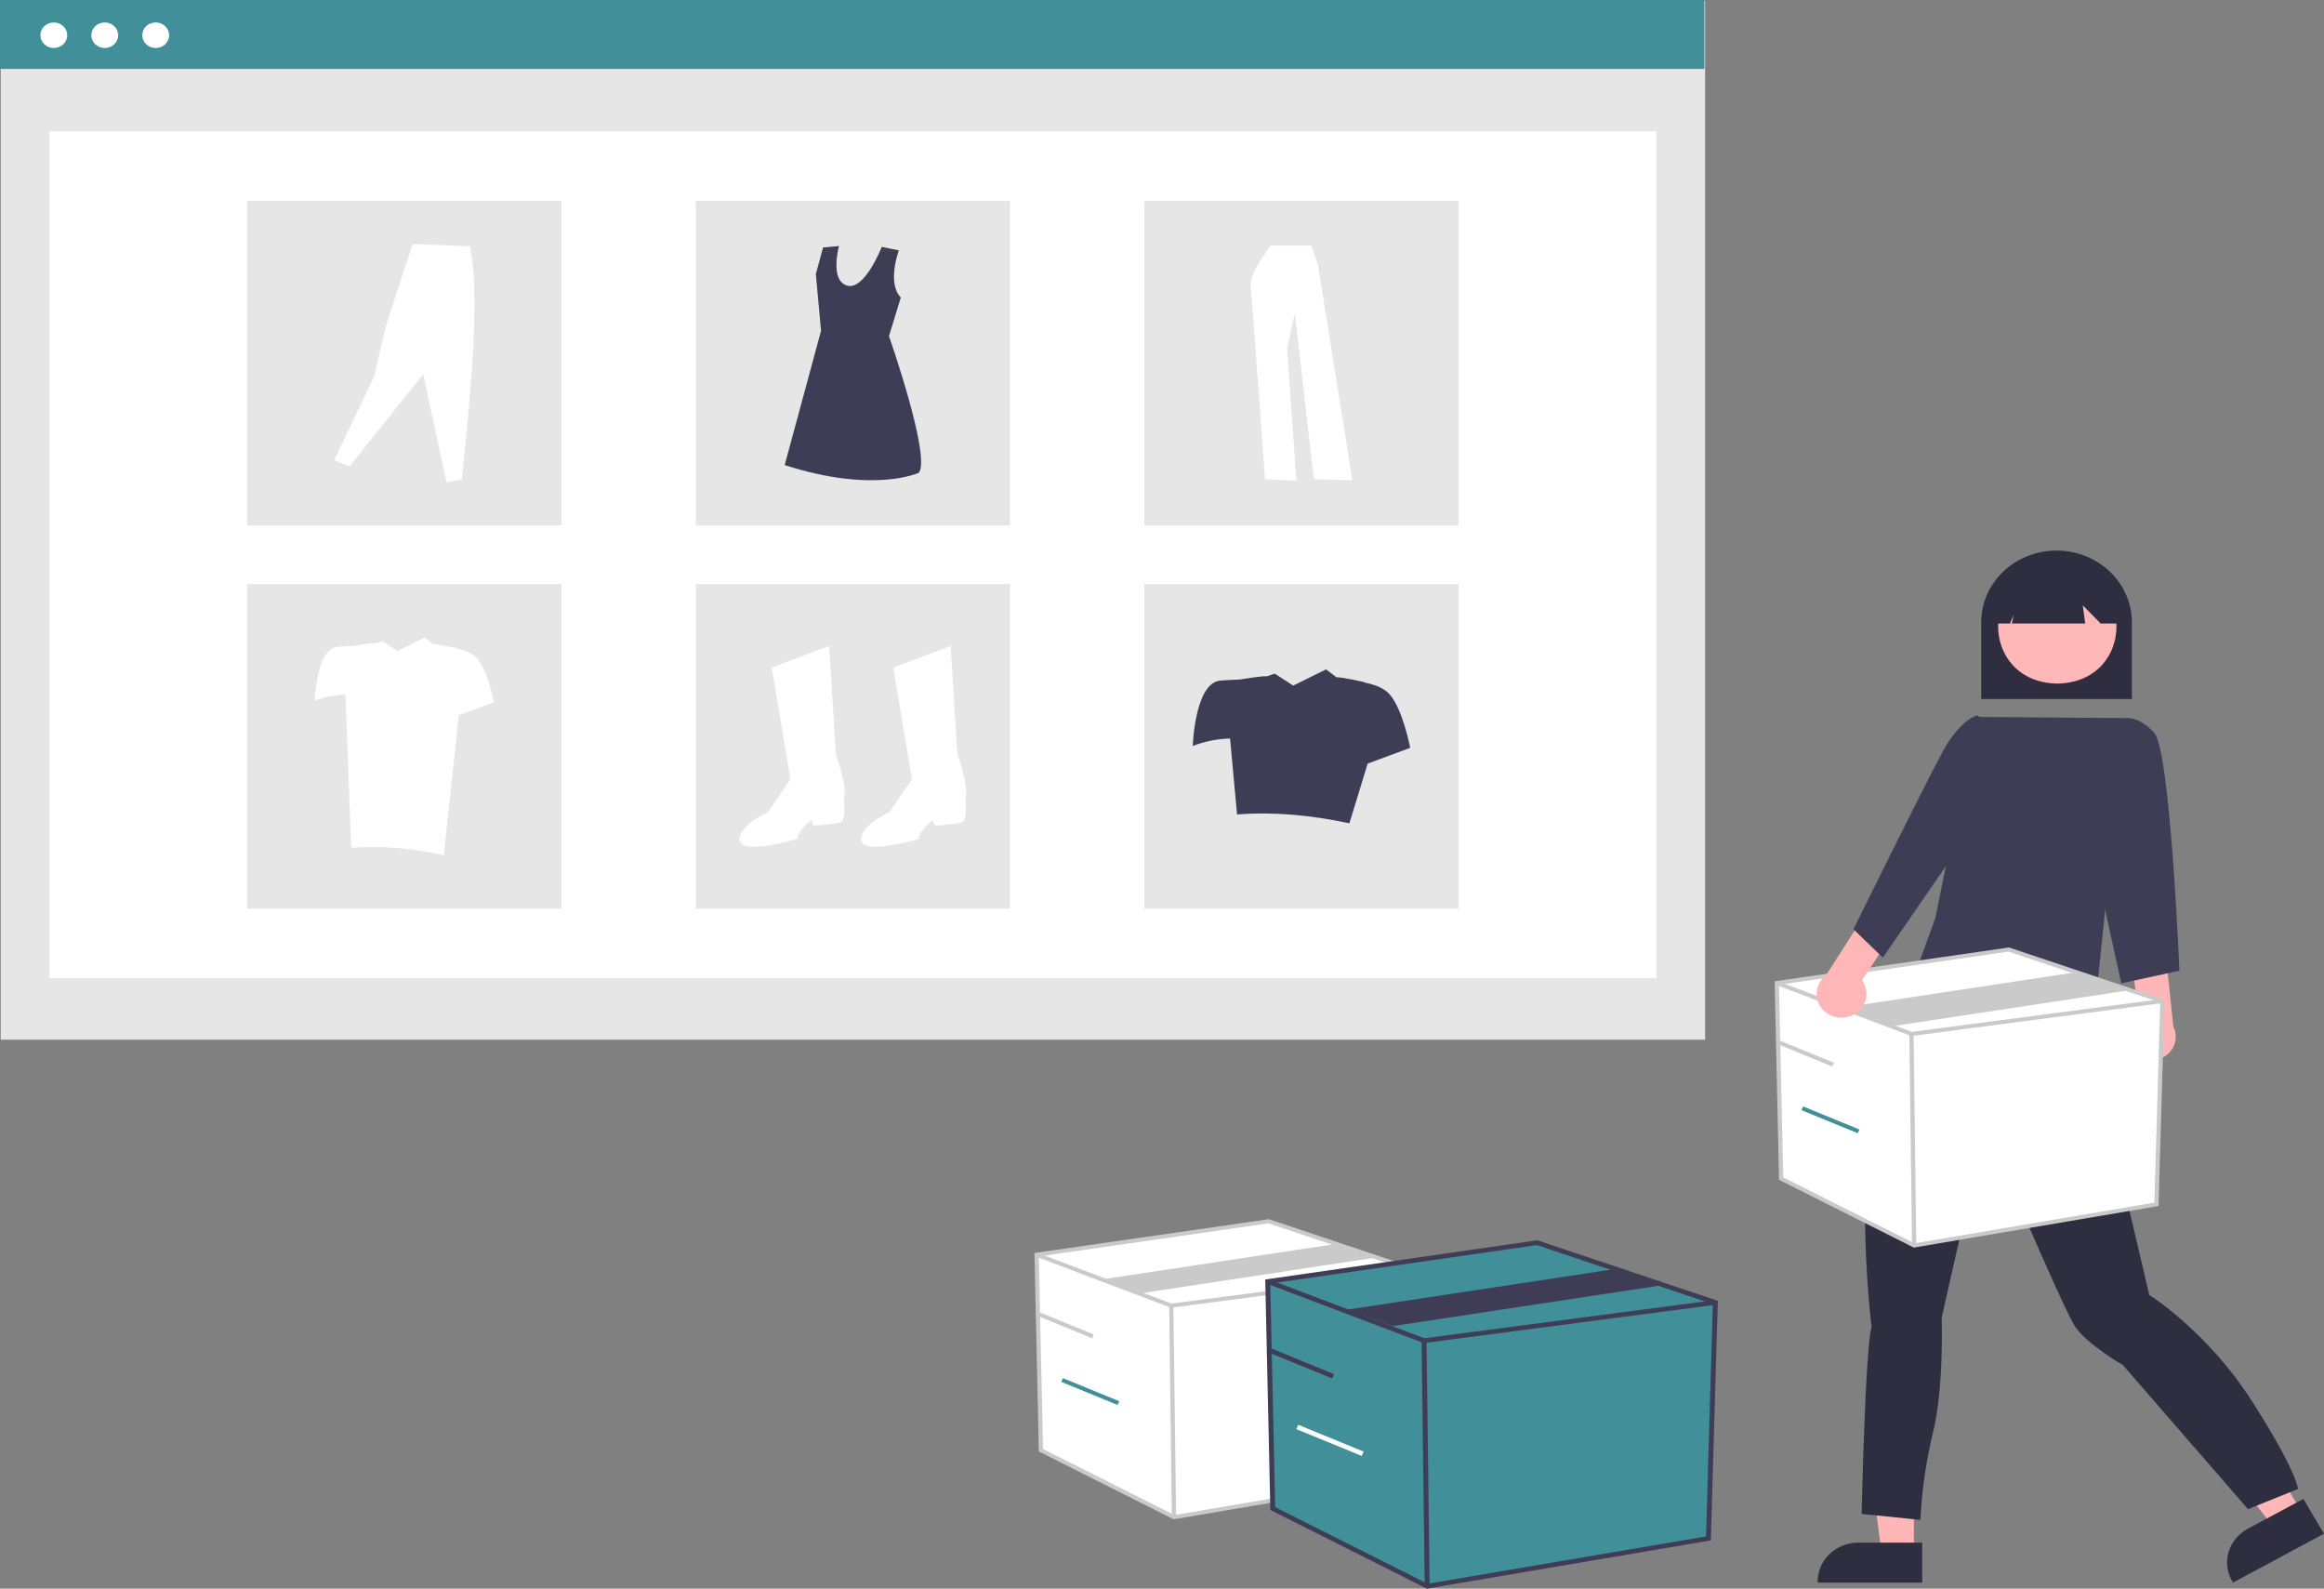 <svg width="278" height="190" viewBox="0 0 278 190" fill="none" xmlns="http://www.w3.org/2000/svg">
<rect x="0" y="0" width="278" height="190" fill="#808080" stroke="none"/>
<g clip-path="url(#clip0_193_1832)">
<path d="M203.964 0.11H0.087V124.345H203.964V0.11Z" fill="#E6E6E6"/>
<path d="M198.134 15.692H5.917V116.996H198.134V15.692Z" fill="white"/>
<path d="M203.877 0H0V8.241H203.877V0Z" fill="#418F99"/>
<path d="M6.437 5.741C7.323 5.741 8.042 5.057 8.042 4.213C8.042 3.37 7.323 2.686 6.437 2.686C5.55 2.686 4.831 3.37 4.831 4.213C4.831 5.057 5.55 5.741 6.437 5.741Z" fill="white"/>
<path d="M12.53 5.741C13.417 5.741 14.136 5.057 14.136 4.213C14.136 3.37 13.417 2.686 12.53 2.686C11.643 2.686 10.925 3.37 10.925 4.213C10.925 5.057 11.643 5.741 12.53 5.741Z" fill="white"/>
<path d="M18.623 5.741C19.51 5.741 20.229 5.057 20.229 4.213C20.229 3.37 19.51 2.686 18.623 2.686C17.737 2.686 17.018 3.37 17.018 4.213C17.018 5.057 17.737 5.741 18.623 5.741Z" fill="white"/>
<path d="M67.162 24.024H29.567V62.832H67.162V24.024Z" fill="#E6E6E6"/>
<path d="M120.823 24.024H83.228V62.832H120.823V24.024Z" fill="#E6E6E6"/>
<path d="M174.483 24.024H136.888V62.832H174.483V24.024Z" fill="#E6E6E6"/>
<path d="M67.162 69.857H29.567V108.665H67.162V69.857Z" fill="#E6E6E6"/>
<path d="M120.823 69.857H83.228V108.665H120.823V69.857Z" fill="#E6E6E6"/>
<path d="M174.483 69.857H136.888V108.665H174.483V69.857Z" fill="#E6E6E6"/>
<path d="M92.314 79.831L99.183 77.247L99.982 90.166C99.982 90.166 101.42 94.118 100.941 95.638C100.941 95.638 101.26 98.222 100.461 98.374C99.663 98.526 97.426 98.83 97.268 98.677C97.109 98.525 97.108 98.07 97.108 98.07C97.108 98.07 95.51 99.133 95.351 100.349C95.351 100.349 88.641 102.325 88.482 100.501C88.322 98.677 91.836 97.157 91.836 97.157L94.552 93.206L92.314 79.831Z" fill="white"/>
<path d="M106.852 79.831L113.72 77.247L114.519 90.166C114.519 90.166 115.956 94.118 115.477 95.638C115.477 95.638 115.797 98.222 114.998 98.374C114.199 98.526 111.962 98.83 111.804 98.677C111.646 98.525 111.644 98.07 111.644 98.07C111.644 98.07 110.047 99.133 109.887 100.349C109.887 100.349 103.178 102.325 103.018 100.501C102.858 98.677 106.372 97.157 106.372 97.157L109.088 93.206L106.852 79.831Z" fill="white"/>
<path d="M107.523 29.94C107.523 29.94 106.061 33.829 107.755 35.583L106.342 40.202C106.342 40.202 111.362 54.53 109.928 56.532C109.928 56.532 104.574 59.079 93.864 55.622L98.214 39.565L97.593 32.787L98.453 29.603L100.365 29.423C100.365 29.423 99.218 33.516 101.322 34.153C103.425 34.79 105.477 29.525 105.477 29.525L107.523 29.94Z" fill="#3F3D56"/>
<path d="M39.977 55.042L41.823 55.76L50.632 44.744L53.401 57.676L55.247 57.357C56.431 46.208 57.397 34.836 56.212 29.457L49.374 29.178L46.27 38.599L44.76 44.985L39.977 55.042Z" fill="white"/>
<path d="M152.002 29.369C152.002 29.369 149.483 32.701 149.606 34.046C149.729 35.391 151.326 57.312 151.326 57.312L155.074 57.487L153.967 41.704L154.889 37.437L157.162 57.312L161.77 57.429L157.654 31.649L156.855 29.37L152.002 29.369Z" fill="white"/>
<path d="M166.239 83.048C165.57 82.284 164.42 81.871 163.316 81.648C163.348 81.553 159.958 80.886 159.901 81.023L158.623 80.055L154.696 81.995L152.49 80.566L151.465 80.912C151.507 80.739 148.284 81.271 148.284 81.271C147.668 81.292 146.882 81.329 146.001 81.393C142.918 81.619 142.681 89.216 142.681 89.216C144.099 88.664 145.612 88.362 147.144 88.327L147.977 97.413C152.263 97.064 156.758 97.47 161.417 98.466L163.601 91.323L168.689 89.441C168.689 89.441 167.82 84.853 166.239 83.048Z" fill="#3F3D56"/>
<path d="M57.06 78.721C56.509 78.092 55.562 77.751 54.652 77.568C54.679 77.489 51.885 76.94 51.837 77.053L50.784 76.255L47.55 77.853L45.732 76.676L44.887 76.961C44.922 76.82 42.266 77.257 42.266 77.257C41.76 77.275 41.11 77.305 40.385 77.358C37.845 77.544 37.65 83.803 37.65 83.803C38.818 83.348 40.065 83.1 41.327 83.07L42.014 101.398C45.545 101.11 49.248 101.445 53.086 102.266L54.886 85.54L59.078 83.989C59.078 83.989 58.362 80.209 57.06 78.721Z" fill="white"/>
<path d="M236.994 83.599H255.018V74.423C255.018 72.148 254.069 69.967 252.379 68.359C250.689 66.751 248.396 65.847 246.006 65.847C243.616 65.847 241.323 66.751 239.633 68.359C237.943 69.967 236.994 72.148 236.994 74.423V83.599Z" fill="#2F2E41"/>
<path d="M228.947 185.701H225.071L223.226 171.471H228.948L228.947 185.701Z" fill="#FFB6B6"/>
<path d="M229.936 184.496H222.301C221.011 184.496 219.773 184.984 218.861 185.852C217.948 186.72 217.436 187.897 217.436 189.125V189.276H229.936V184.496Z" fill="#2F2E41"/>
<path d="M275.291 180.778L271.915 182.591L262.957 171.064L267.94 168.388L275.291 180.778Z" fill="#FFB6B6"/>
<path d="M275.53 179.267L268.881 182.837C267.758 183.44 266.932 184.444 266.586 185.627C266.24 186.81 266.402 188.075 267.037 189.144L267.114 189.275L278 183.428L275.53 179.267Z" fill="#2F2E41"/>
<path d="M250.514 121.713L250.813 123.136C250.813 123.136 251.71 123.99 251.262 124.416C250.813 124.843 250.963 126.836 250.963 126.836C251.214 130.47 256.203 150.887 257.096 154.875C257.096 154.875 263.977 159.144 269.362 167.542C274.747 175.939 274.896 178.074 274.896 178.074L268.913 180.494L253.956 163.272C253.956 163.272 249.768 160.853 248.272 158.718C246.775 156.583 237.5 134.522 237.5 134.522L232.263 157.579C232.263 157.579 232.562 165.976 231.216 171.385C230.388 174.798 229.888 178.276 229.72 181.775L222.69 181.063C222.69 181.063 223.138 160.853 223.886 158.718C223.886 158.718 220.745 134.095 227.028 124.274L232.091 111.431L237.05 109.615L250.514 121.713Z" fill="#2F2E41"/>
<path d="M246.099 68.091C236.661 68.244 236.662 81.602 246.099 81.754C255.537 81.601 255.536 68.243 246.099 68.091Z" fill="#FFB8B8"/>
<path d="M238.835 74.568H240.439L240.876 73.529L240.658 74.568H249.431L249.147 72.394L251.279 74.568H253.406V73.39C253.407 72.48 253.219 71.578 252.854 70.737C252.488 69.896 251.952 69.131 251.276 68.487C250.6 67.843 249.798 67.332 248.914 66.983C248.03 66.634 247.083 66.454 246.126 66.453C245.17 66.453 244.222 66.631 243.338 66.979C242.454 67.327 241.651 67.837 240.974 68.48C240.297 69.123 239.759 69.887 239.393 70.728C239.026 71.569 238.837 72.47 238.836 73.38V73.39L238.835 74.568Z" fill="#2F2E41"/>
<path d="M236.366 85.743L254.201 85.881L250.433 122.262C250.433 122.262 229.575 121.215 229.562 115.157L231.516 109.774L236.366 85.743Z" fill="#3F3D56"/>
<path d="M254.968 125.779C254.694 125.46 254.497 125.087 254.39 124.687C254.284 124.287 254.271 123.87 254.352 123.465C254.434 123.06 254.607 122.677 254.861 122.342C255.115 122.008 255.443 121.731 255.822 121.53L255.047 115.125L259.023 113.728L259.984 122.788C260.294 123.415 260.352 124.129 260.146 124.794C259.941 125.46 259.487 126.03 258.869 126.399C258.252 126.767 257.514 126.907 256.795 126.793C256.076 126.679 255.426 126.318 254.968 125.779Z" fill="#FFB6B6"/>
<path d="M251.856 89.015L254.203 85.894C254.203 85.894 255.809 85.555 257.706 87.661C259.604 89.767 260.71 116.094 260.71 116.094L253.753 117.599L249.643 98.944L251.856 89.015Z" fill="#3F3D56"/>
<path d="M212.545 117.565L213.062 140.954L228.976 148.956L257.957 144.032L258.669 119.719L240.297 113.564L212.545 117.565Z" fill="white"/>
<path d="M228.935 149.209L212.811 141.102L212.286 117.358L240.322 113.316L240.381 113.336L258.928 119.55L258.206 144.235L228.935 149.209ZM213.313 140.807L229.018 148.703L257.709 143.828L258.41 119.889L240.272 113.812L212.803 117.772L213.313 140.807Z" fill="#CACACA"/>
<path d="M228.621 123.906L228.559 123.883L212.451 117.789L212.638 117.34L228.684 123.41L258.634 119.48L258.704 119.959L228.621 123.906Z" fill="#CACACA"/>
<path d="M228.907 123.655L228.399 123.661L228.722 148.959L229.23 148.953L228.907 123.655Z" fill="#CACACA"/>
<path d="M226.586 122.696L220.779 120.456L248.732 116.218L254.538 118.458L226.586 122.696Z" fill="#CACACA"/>
<path d="M212.645 124.35L212.444 124.794L219.179 127.553L219.38 127.109L212.645 124.35Z" fill="#CACACA"/>
<path d="M215.695 132.329L215.494 132.773L222.228 135.532L222.429 135.088L215.695 132.329Z" fill="#418F99"/>
<path d="M124.002 150.06L124.52 173.449L140.433 181.451L169.415 176.527L170.127 152.214L151.754 146.059L124.002 150.06Z" fill="white"/>
<path d="M140.392 181.703L124.269 173.596L123.743 149.852L151.779 145.811L151.839 145.831L170.386 152.044L169.663 176.73L140.392 181.703ZM124.771 173.302L140.475 181.198L169.167 176.323L169.867 152.383L151.73 146.307L124.261 150.267L124.771 173.302Z" fill="#CACACA"/>
<path d="M140.079 156.401L140.016 156.378L123.908 150.284L124.096 149.835L140.142 155.905L170.092 151.975L170.162 152.454L140.079 156.401Z" fill="#CACACA"/>
<path d="M140.364 156.15L139.856 156.156L140.179 181.454L140.688 181.448L140.364 156.15Z" fill="#CACACA"/>
<path d="M136.637 154.64L132.237 152.951L160.189 148.713L164.589 150.402L136.637 154.64Z" fill="#CACACA"/>
<path d="M124.103 156.845L123.902 157.289L130.636 160.048L130.837 159.603L124.103 156.845Z" fill="#CACACA"/>
<path d="M127.152 164.824L126.951 165.268L133.686 168.027L133.887 167.583L127.152 164.824Z" fill="#418F99"/>
<path d="M151.649 153.267L152.25 180.418L170.723 189.707L204.366 183.991L205.192 155.767L183.865 148.622L151.649 153.267Z" fill="#418F99"/>
<path d="M170.675 190L151.959 180.589L151.349 153.026L183.894 148.334L183.963 148.357L205.493 155.571L204.654 184.227L170.675 190ZM152.541 180.247L170.771 189.413L204.078 183.754L204.891 155.964L183.836 148.91L151.949 153.507L152.541 180.247Z" fill="#3F3D56"/>
<path d="M170.311 160.628L170.239 160.601L151.54 153.527L151.758 153.006L170.384 160.052L205.152 155.489L205.232 156.045L170.311 160.628Z" fill="#3F3D56"/>
<path d="M170.643 160.337L170.053 160.344L170.428 189.71L171.018 189.703L170.643 160.337Z" fill="#3F3D56"/>
<path d="M166.614 158.596L161.208 156.623L193.656 151.703L199.063 153.677L166.614 158.596Z" fill="#3F3D56"/>
<path d="M151.766 161.143L151.532 161.658L159.35 164.861L159.583 164.345L151.766 161.143Z" fill="#3F3D56"/>
<path d="M155.306 170.406L155.072 170.921L162.89 174.124L163.123 173.608L155.306 170.406Z" fill="white"/>
<path d="M221.568 121.432C221.96 121.257 222.307 121.002 222.585 120.685C222.863 120.369 223.064 119.998 223.175 119.599C223.285 119.201 223.303 118.784 223.226 118.378C223.149 117.972 222.979 117.587 222.729 117.25L226.341 111.795L223.393 108.898L218.406 116.67C217.839 117.107 217.461 117.727 217.342 118.413C217.224 119.098 217.374 119.8 217.764 120.387C218.154 120.974 218.756 121.405 219.457 121.598C220.158 121.79 220.909 121.732 221.568 121.433V121.432Z" fill="#FFB6B6"/>
<path d="M239.107 87.177L236.52 85.555C236.52 85.555 234.523 85.981 232.399 89.868C230.275 93.755 221.71 111.132 221.71 111.132L225.231 114.531L234.623 100.899L239.107 87.177Z" fill="#3F3D56"/>
</g>
<defs>
<clipPath id="clip0_193_1832">
<rect width="278" height="190" fill="white"/>
</clipPath>
</defs>
</svg>
